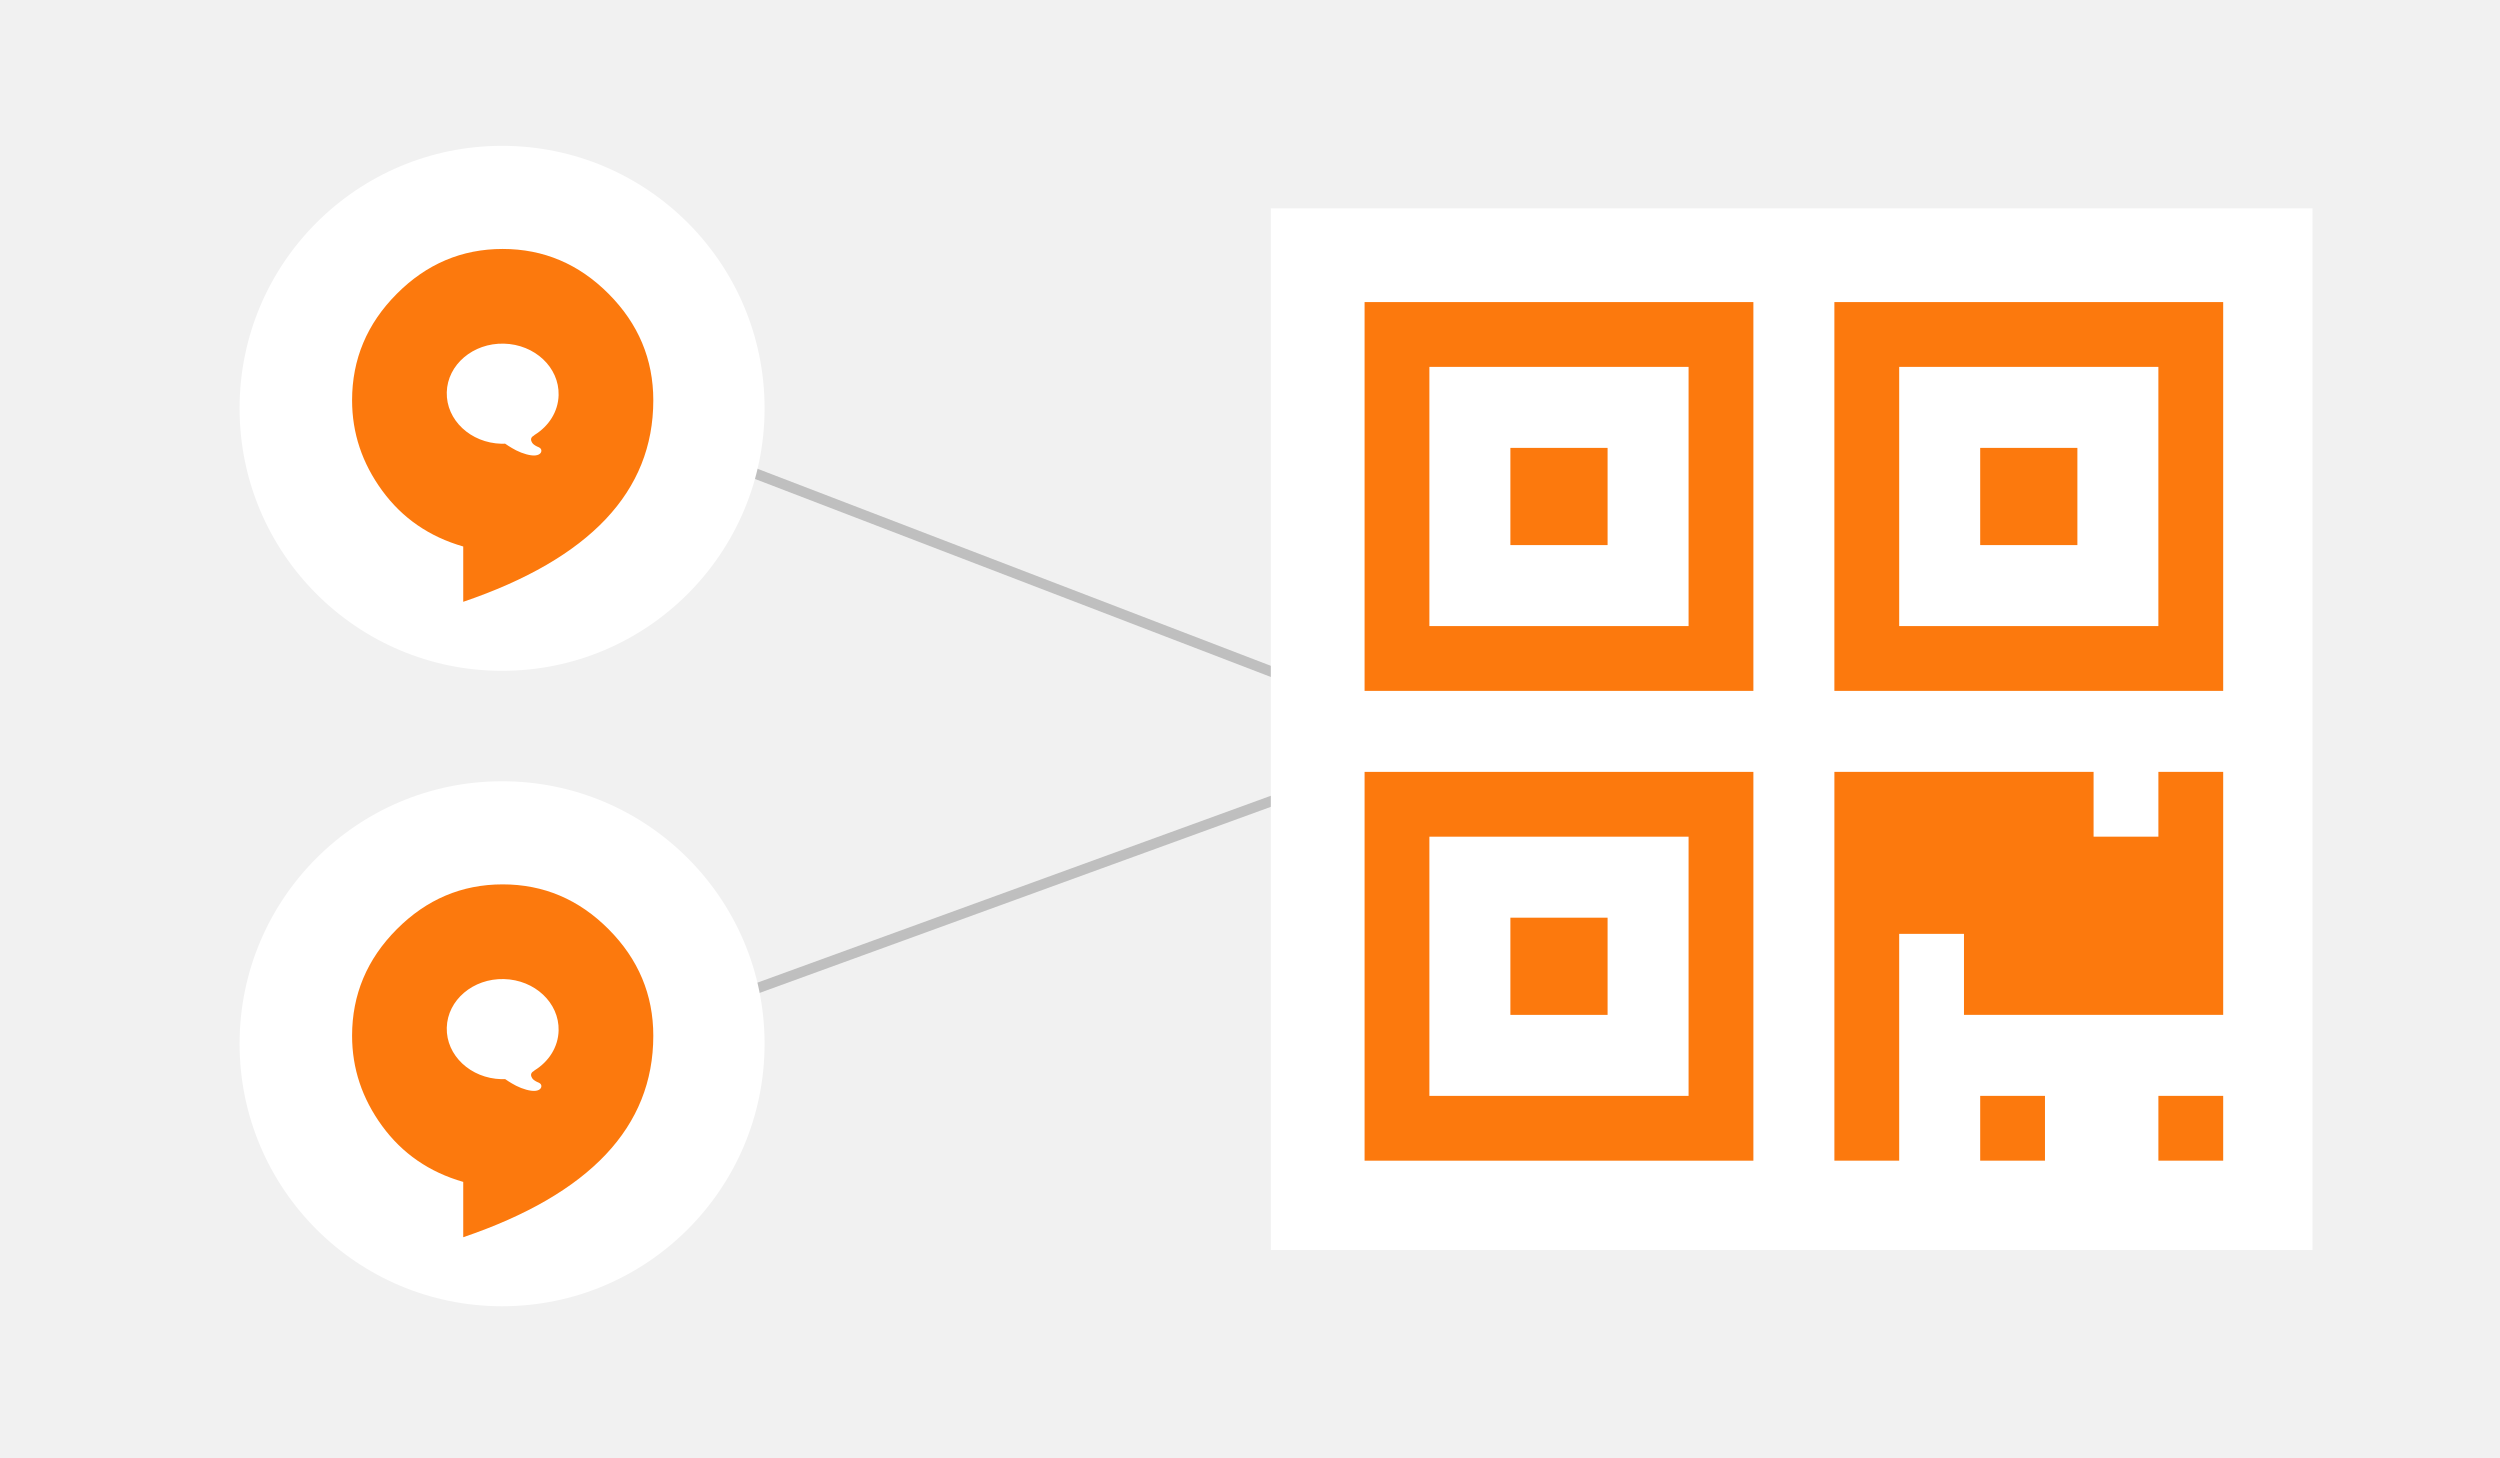 <?xml version="1.0" encoding="UTF-8"?>
<svg width="240px" height="140px" viewBox="0 0 240 140" version="1.1" xmlns="http://www.w3.org/2000/svg" xmlns:xlink="http://www.w3.org/1999/xlink">
    <title>1-6</title>
    <g id="最新版备份" stroke="none" stroke-width="1" fill="none" fill-rule="evenodd">
        <g id="企微SCRM-新版" transform="translate(-193, -3667)">
            <g id="亮点1" transform="translate(0, 2416)">
                <g id="编组-25" transform="translate(130, 241)">
                    <g id="编组-19备份-7" transform="translate(0, 960)">
                        <g id="1-6" transform="translate(63, 50)">
                            <rect id="矩形" fill="#F1F1F1" x="0" y="0" width="240" height="140"></rect>
                            <line x1="66.818" y1="43.272" x2="130.302" y2="67.641" id="直线" stroke-opacity="0.65" stroke="#A4A4A4" stroke-linecap="square"></line>
                            <line x1="130.51" y1="73.828" x2="66.611" y2="97.085" id="直线备份" stroke-opacity="0.65" stroke="#A4A4A4" stroke-linecap="square"></line>
                            <g id="编组-20" transform="translate(23, 14)">
                                <circle id="椭圆形" fill="#FFFFFF" cx="25.2" cy="25.2" r="25.2"></circle>
                                <g id="编组-11" transform="translate(10.8, 9.9)">
                                    <path d="M24.629,4.31 C21.771,1.438 18.38,0 14.458,0 C10.535,0 7.145,1.438 4.288,4.31 C1.428,7.183 0,10.591 0,14.531 C0,17.674 0.963,20.562 2.891,23.201 C4.819,25.839 7.412,27.626 10.67,28.563 L10.67,33.874 C22.834,29.731 28.917,23.286 28.917,14.531 C28.917,10.591 27.487,7.183 24.629,4.31" id="Fill-1" fill="#FC790D"></path>
                                    <path d="M17.469,17.902 C17.469,17.902 17.487,17.885 17.519,17.854 C18.879,17.014 19.788,15.625 19.827,14.028 C19.893,11.374 17.543,9.164 14.577,9.09 C11.612,9.017 9.155,11.109 9.09,13.763 C9.024,16.416 11.374,18.626 14.339,18.7 C14.459,18.704 14.575,18.696 14.692,18.693 C14.692,18.694 15.197,19.05 15.751,19.334 C16.369,19.65 17.128,19.862 17.569,19.824 C18.153,19.775 18.245,19.4 18.128,19.209 C18.017,19.027 17.823,19.018 17.636,18.901 C17.411,18.76 17.311,18.688 17.219,18.468 C17.113,18.216 17.236,18.028 17.469,17.902" id="Fill-3" fill="#FFFFFF"></path>
                                </g>
                            </g>
                            <g id="编组-20备份" transform="translate(23, 75)">
                                <circle id="椭圆形" fill="#FFFFFF" cx="25.2" cy="25.2" r="25.2"></circle>
                                <g id="编组-11" transform="translate(10.8, 9.9)">
                                    <path d="M24.629,4.31 C21.771,1.438 18.38,0 14.458,0 C10.535,0 7.145,1.438 4.288,4.31 C1.428,7.183 0,10.591 0,14.531 C0,17.674 0.963,20.562 2.891,23.201 C4.819,25.839 7.412,27.626 10.67,28.563 L10.67,33.874 C22.834,29.731 28.917,23.286 28.917,14.531 C28.917,10.591 27.487,7.183 24.629,4.31" id="Fill-1" fill="#FC790D"></path>
                                    <path d="M17.469,17.902 C17.469,17.902 17.487,17.885 17.519,17.854 C18.879,17.014 19.788,15.625 19.827,14.028 C19.893,11.374 17.543,9.164 14.577,9.09 C11.612,9.017 9.155,11.109 9.09,13.763 C9.024,16.416 11.374,18.626 14.339,18.7 C14.459,18.704 14.575,18.696 14.692,18.693 C14.692,18.694 15.197,19.05 15.751,19.334 C16.369,19.65 17.128,19.862 17.569,19.824 C18.153,19.775 18.245,19.4 18.128,19.209 C18.017,19.027 17.823,19.018 17.636,18.901 C17.411,18.76 17.311,18.688 17.219,18.468 C17.113,18.216 17.236,18.028 17.469,17.902" id="Fill-3" fill="#FFFFFF"></path>
                                </g>
                            </g>
                            <g id="编组-17" transform="translate(122, 20)">
                                <rect id="矩形" fill="#FFFFFF" fill-rule="nonzero" x="0" y="0" width="100" height="100"></rect>
                                <g id="编组-23" transform="translate(9, 9)">
                                    <g id="编组-22">
                                        <rect id="矩形" stroke="#FC790D" stroke-width="6.221" x="3.11" y="3.11" width="31.104" height="31.104"></rect>
                                        <rect id="矩形备份-4" fill="#FC790D" x="13.997" y="13.997" width="9.331" height="9.331"></rect>
                                    </g>
                                    <g id="编组-22备份" transform="translate(45.101, 0)">
                                        <rect id="矩形" stroke="#FC790D" stroke-width="6.221" x="3.11" y="3.11" width="31.104" height="31.104"></rect>
                                        <rect id="矩形备份-4" fill="#FC790D" x="13.997" y="13.997" width="9.331" height="9.331"></rect>
                                    </g>
                                    <g id="编组-22备份-2" transform="translate(0, 45.101)">
                                        <rect id="矩形" stroke="#FC790D" stroke-width="6.221" x="3.11" y="3.11" width="31.104" height="31.104"></rect>
                                        <rect id="矩形备份-4" fill="#FC790D" x="13.997" y="13.997" width="9.331" height="9.331"></rect>
                                    </g>
                                    <path d="M82.426,68.429 L57.542,68.429 L57.542,60.653 L51.321,60.653 L51.322,82.426 L45.101,82.426 L45.101,45.101 L69.984,45.101 L69.984,51.321 L76.205,51.321 L76.205,45.101 L82.426,45.101 L82.426,68.429 Z M65.318,76.205 L65.318,82.426 L59.098,82.426 L59.098,76.205 L65.318,76.205 Z M82.426,76.205 L82.426,82.426 L76.205,82.426 L76.205,76.205 L82.426,76.205 Z" id="形状结合" fill="#FC790D"></path>
                                </g>
                            </g>
                        </g>
                    </g>
                </g>
            </g>
        </g>
    </g>
</svg>